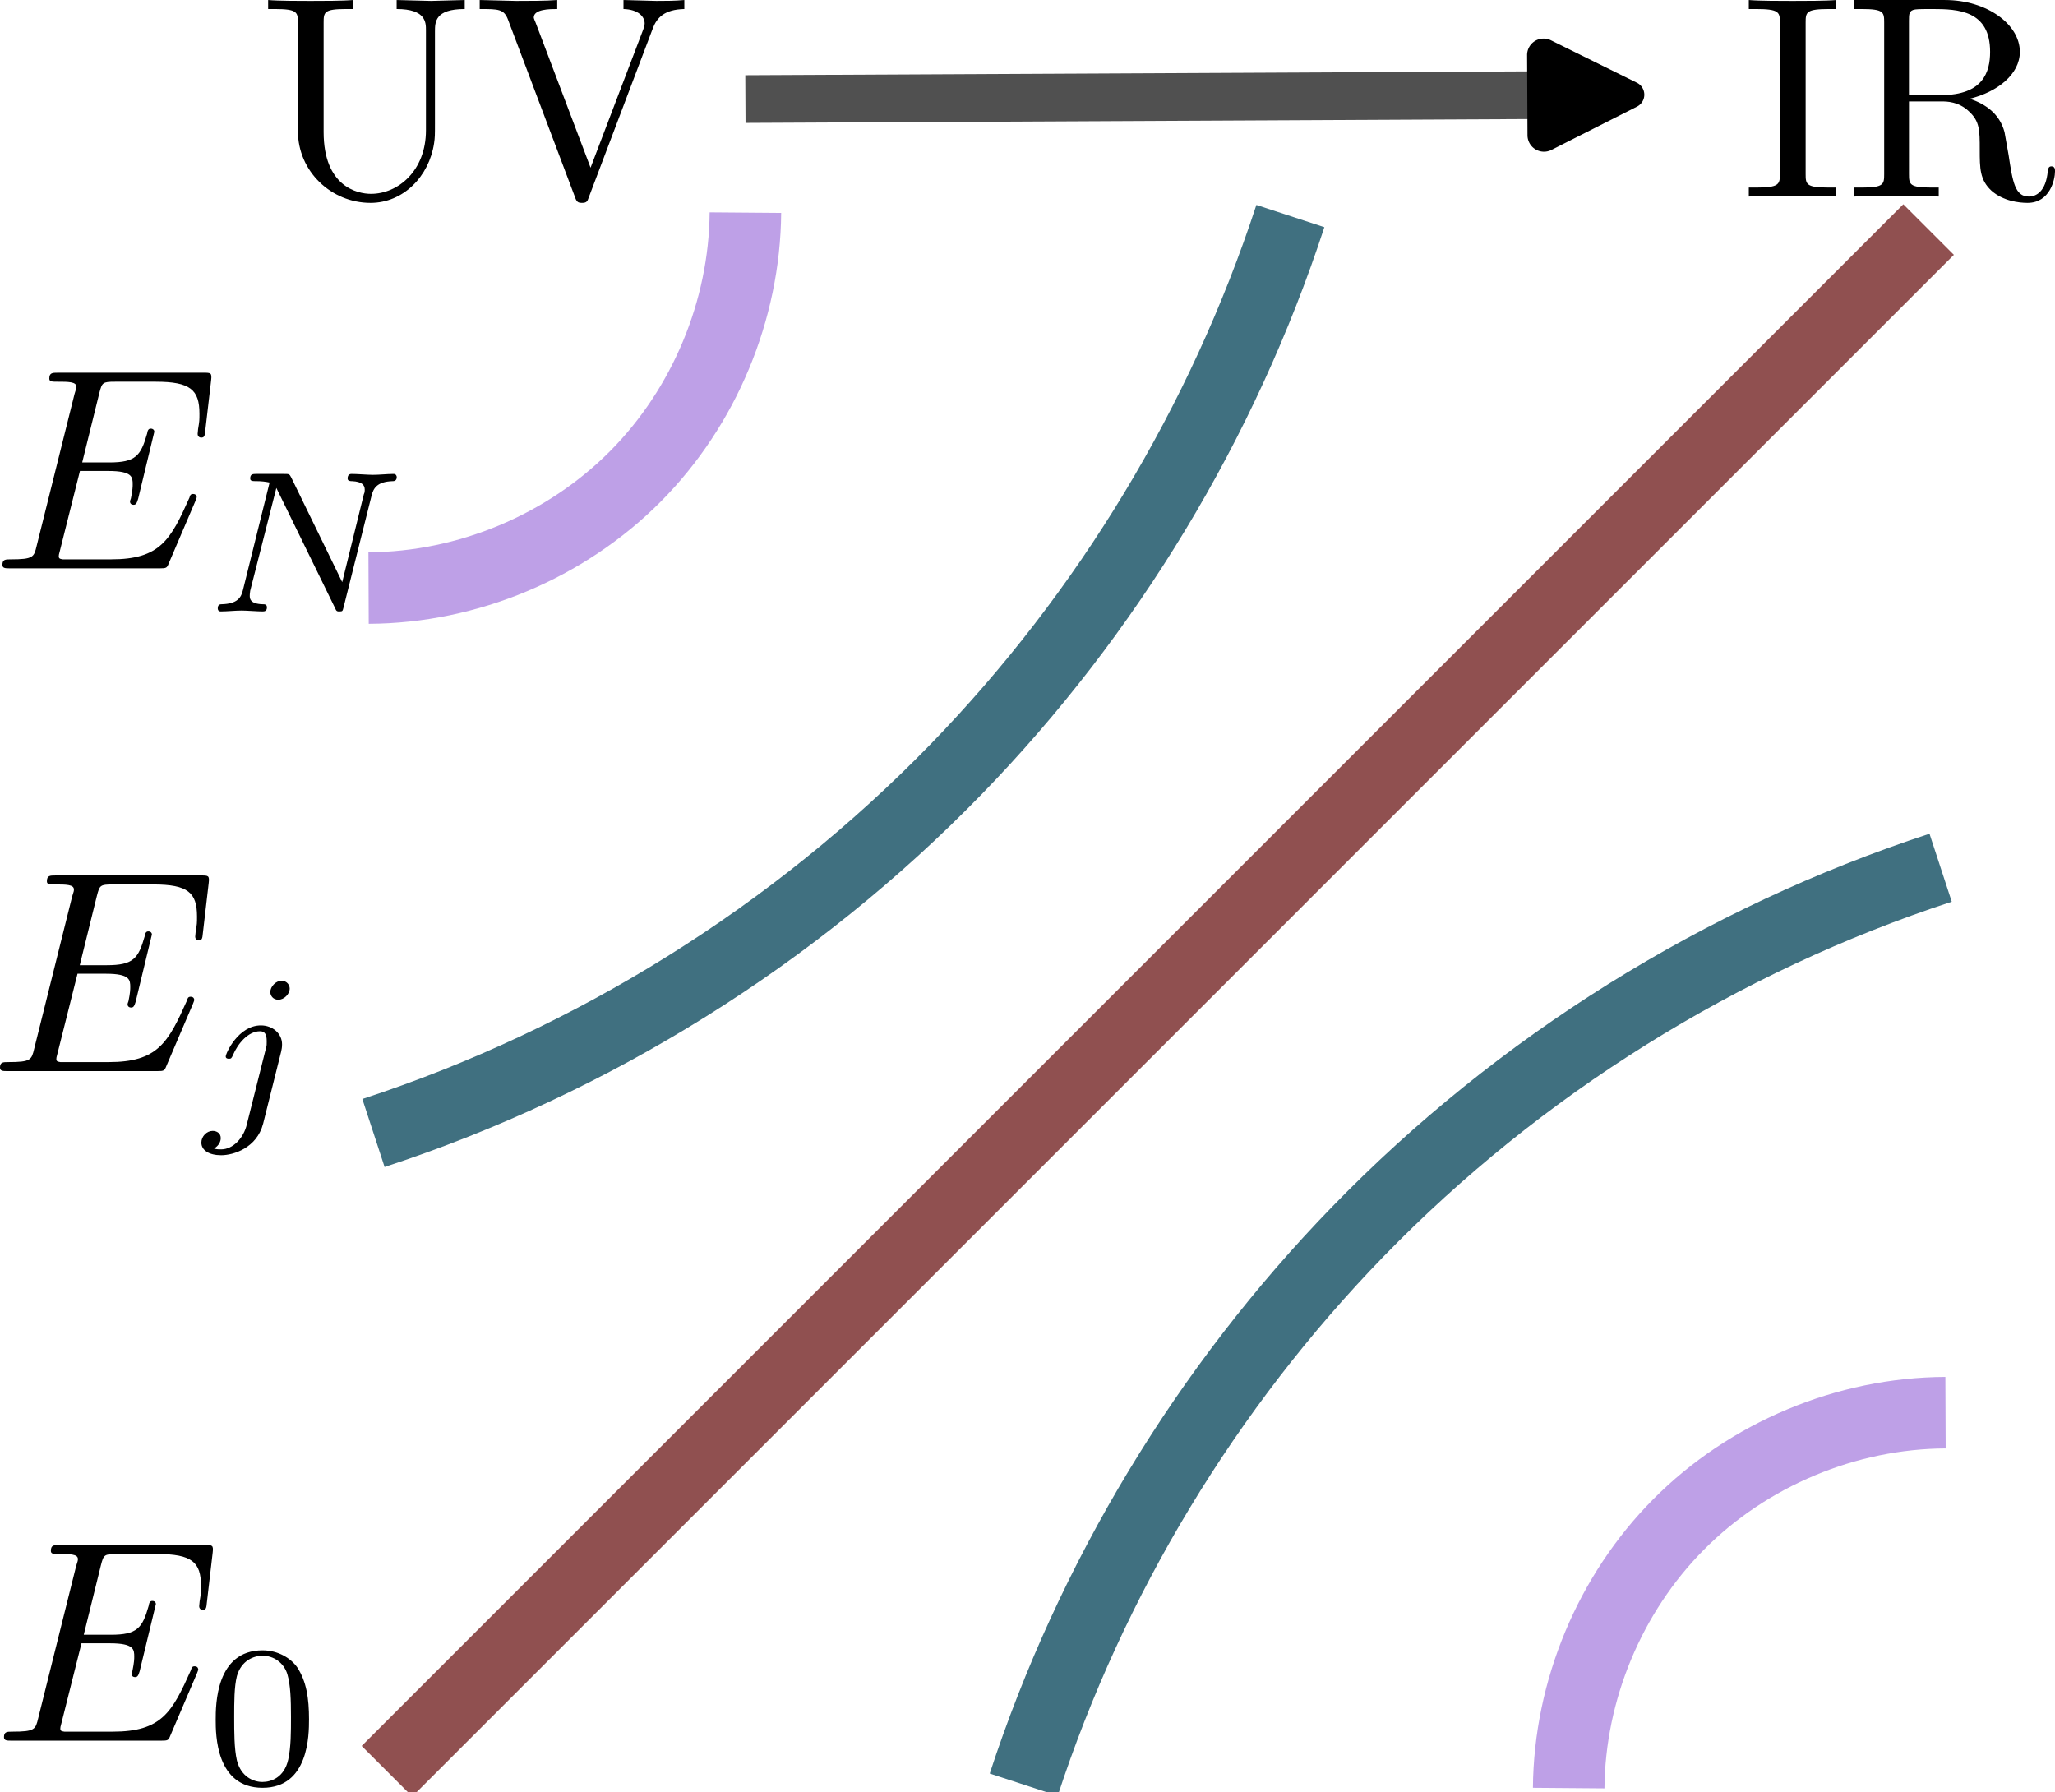 <?xml version="1.0" encoding="UTF-8" standalone="no"?>
<!-- Created with Inkscape (http://www.inkscape.org/) -->

<svg
   width="86.191mm"
   height="75.16mm"
   viewBox="0 0 86.191 75.16"
   version="1.1"
   id="svg1"
   inkscape:version="1.4 (e7c3feb100, 2024-10-09)"
   sodipodi:docname="urgScheme.svg"
   xmlns:inkscape="http://www.inkscape.org/namespaces/inkscape"
   xmlns:sodipodi="http://sodipodi.sourceforge.net/DTD/sodipodi-0.dtd"
   xmlns="http://www.w3.org/2000/svg"
   xmlns:svg="http://www.w3.org/2000/svg"
   xmlns:ns2="http://www.iki.fi/pav/software/textext/">
  <sodipodi:namedview
     id="namedview1"
     pagecolor="#ffffff"
     bordercolor="#000000"
     borderopacity="0.25"
     inkscape:showpageshadow="2"
     inkscape:pageopacity="0.0"
     inkscape:pagecheckerboard="0"
     inkscape:deskcolor="#d1d1d1"
     inkscape:document-units="mm"
     inkscape:zoom="1.5019781"
     inkscape:cx="267.31415"
     inkscape:cy="149.46955"
     inkscape:window-width="1920"
     inkscape:window-height="1052"
     inkscape:window-x="0"
     inkscape:window-y="0"
     inkscape:window-maximized="1"
     inkscape:current-layer="layer1" />
  <defs
     id="defs1">
    <rect
       x="-57.924"
       y="-168.445"
       width="111.853"
       height="78.563"
       id="rect29" />
    <marker
       style="overflow:visible"
       id="RoundedArrow"
       refX="0"
       refY="0"
       orient="auto-start-reverse"
       inkscape:stockid="Rounded arrow"
       markerWidth="0.4"
       markerHeight="0.4"
       viewBox="0 0 1 1"
       inkscape:isstock="true"
       inkscape:collect="always"
       preserveAspectRatio="xMidYMid">
      <path
         transform="scale(0.7)"
         d="m -0.211,-4.106 6.422,3.211 a 1,1 90 0 1 0,1.789 L -0.211,4.106 A 1.236,1.236 31.717 0 1 -2,3 v -6 a 1.236,1.236 148.283 0 1 1.789,-1.106 z"
         style="fill:context-stroke;fill-rule:evenodd;stroke:none"
         id="path8" />
    </marker>
    <inkscape:path-effect
       effect="spiro"
       id="path-effect29"
       is_visible="true"
       lpeversion="1" />
    <inkscape:path-effect
       effect="spiro"
       id="path-effect5"
       is_visible="true"
       lpeversion="1" />
    <inkscape:path-effect
       effect="spiro"
       id="path-effect4"
       is_visible="true"
       lpeversion="1" />
    <inkscape:path-effect
       effect="spiro"
       id="path-effect3"
       is_visible="true"
       lpeversion="1" />
    <inkscape:path-effect
       effect="spiro"
       id="path-effect2"
       is_visible="true"
       lpeversion="1" />
    <inkscape:path-effect
       effect="spiro"
       id="path-effect2-7"
       is_visible="true"
       lpeversion="1" />
    <inkscape:path-effect
       effect="spiro"
       id="path-effect2-2"
       is_visible="true"
       lpeversion="1" />
    <inkscape:path-effect
       effect="spiro"
       id="path-effect2-0"
       is_visible="true"
       lpeversion="1" />
    <inkscape:path-effect
       effect="spiro"
       id="path-effect3-6"
       is_visible="true"
       lpeversion="1" />
    <inkscape:path-effect
       effect="spiro"
       id="path-effect3-6-7"
       is_visible="true"
       lpeversion="1" />
    <inkscape:path-effect
       effect="spiro"
       id="path-effect3-9"
       is_visible="true"
       lpeversion="1" />
    <inkscape:path-effect
       effect="spiro"
       id="path-effect3-5"
       is_visible="true"
       lpeversion="1" />
    <inkscape:path-effect
       effect="spiro"
       id="path-effect4-9"
       is_visible="true"
       lpeversion="1" />
    <inkscape:path-effect
       effect="spiro"
       id="path-effect3-3"
       is_visible="true"
       lpeversion="1" />
    <inkscape:path-effect
       effect="spiro"
       id="path-effect4-6"
       is_visible="true"
       lpeversion="1" />
    <inkscape:path-effect
       effect="spiro"
       id="path-effect3-4"
       is_visible="true"
       lpeversion="1" />
    <inkscape:path-effect
       effect="spiro"
       id="path-effect4-7"
       is_visible="true"
       lpeversion="1" />
    <inkscape:path-effect
       effect="spiro"
       id="path-effect3-61"
       is_visible="true"
       lpeversion="1" />
    <inkscape:path-effect
       effect="spiro"
       id="path-effect4-0"
       is_visible="true"
       lpeversion="1" />
    <rect
       x="-57.924"
       y="-168.445"
       width="111.853"
       height="78.563"
       id="rect30" />
    <g
       id="id-e16efd18-1b03-49de-8f12-d041092127ea-5">
      <g
         id="id-06826812-933b-4fc5-b96e-034d045d758e-2">
        <path
           d="M 7.062,-2.328 C 7.078,-2.375 7.109,-2.438 7.109,-2.469 c 0,0 0,-0.109 -0.125,-0.109 -0.094,0 -0.109,0.062 -0.125,0.125 C 6.203,-0.984 5.844,-0.312 4.141,-0.312 H 2.688 c -0.141,0 -0.172,0 -0.219,0 -0.109,-0.016 -0.141,-0.031 -0.141,-0.109 0,-0.031 0,-0.047 0.047,-0.219 L 3.062,-3.375 h 0.984 c 0.844,0 0.844,0.219 0.844,0.469 0,0.062 0,0.188 -0.062,0.484 C 4.812,-2.375 4.797,-2.344 4.797,-2.312 c 0,0.047 0.031,0.109 0.125,0.109 C 5,-2.203 5.031,-2.25 5.078,-2.406 l 0.562,-2.328 c 0,-0.062 -0.047,-0.109 -0.125,-0.109 -0.078,0 -0.109,0.062 -0.125,0.172 -0.219,0.766 -0.391,1 -1.312,1 h -0.938 l 0.594,-2.406 C 3.828,-6.438 3.844,-6.469 4.281,-6.469 H 5.688 c 1.203,0 1.516,0.281 1.516,1.109 0,0.234 0,0.25 -0.047,0.531 0,0.047 -0.016,0.125 -0.016,0.172 0,0.047 0.031,0.125 0.125,0.125 0.109,0 0.125,-0.062 0.141,-0.25 L 7.609,-6.516 C 7.641,-6.781 7.594,-6.781 7.344,-6.781 H 2.297 c -0.188,0 -0.297,0 -0.297,0.203 0,0.109 0.094,0.109 0.281,0.109 0.375,0 0.656,0 0.656,0.172 0,0.047 0,0.062 -0.062,0.25 L 1.562,-0.781 c -0.094,0.391 -0.109,0.469 -0.906,0.469 -0.172,0 -0.281,0 -0.281,0.188 C 0.375,0 0.469,0 0.656,0 h 5.172 c 0.234,0 0.25,-0.016 0.312,-0.172 z m 0,0"
           id="id-1522d727-8448-4f3a-b242-cbe60fad6128-5" />
      </g>
      <g
         id="id-843cf953-264e-4ef1-98f9-3411975b87f1-4">
        <path
           d="M 5.812,-4 C 5.875,-4.266 6,-4.5 6.547,-4.516 c 0.031,0 0.141,0 0.141,-0.141 0,-0.047 -0.031,-0.109 -0.109,-0.109 -0.219,0 -0.484,0.031 -0.719,0.031 -0.172,0 -0.562,-0.031 -0.734,-0.031 -0.031,0 -0.141,0 -0.141,0.156 0,0.094 0.094,0.094 0.156,0.094 0.328,0.016 0.438,0.125 0.438,0.297 0,0.047 0,0.094 -0.031,0.156 l -0.75,3.047 -1.766,-3.625 c -0.062,-0.125 -0.078,-0.125 -0.25,-0.125 H 1.828 c -0.125,0 -0.219,0 -0.219,0.156 0,0.094 0.078,0.094 0.234,0.094 0.141,0 0.297,0.016 0.438,0.047 L 1.359,-0.75 c -0.062,0.266 -0.188,0.484 -0.734,0.5 -0.047,0 -0.141,0 -0.141,0.141 C 0.484,-0.031 0.531,0 0.578,0 0.812,0 1.078,-0.031 1.312,-0.031 1.484,-0.031 1.875,0 2.047,0 2.125,0 2.188,-0.031 2.188,-0.141 2.188,-0.25 2.109,-0.25 2.031,-0.25 c -0.438,-0.016 -0.438,-0.203 -0.438,-0.297 0,-0.031 0,-0.062 0.016,-0.172 l 0.906,-3.562 2.031,4.156 C 4.594,0 4.625,0 4.703,0 4.812,0 4.812,-0.016 4.844,-0.141 Z m 0,0"
           id="id-70bd9a07-b9c9-4bc1-979f-1d853362f200-7" />
      </g>
    </g>
  </defs>
  <g
     inkscape:label="Layer 1"
     inkscape:groupmode="layer"
     id="layer1"
     transform="translate(-25.785,-39.249)">
    <path
       style="fill:none;stroke:#bea0e7;stroke-width:3;stroke-dasharray:none;stroke-opacity:1;paint-order:markers stroke fill"
       d="m 41.244,63.912 c 4.152,-0.017 8.272,-1.742 11.197,-4.689 2.884,-2.905 4.575,-6.962 4.608,-11.056"
       id="path3"
       inkscape:path-effect="#path-effect3"
       inkscape:original-d="m 41.243721,63.912242 c 3.785751,-1.524488 7.472705,-3.165755 11.197379,-4.689039 3.724674,-1.523284 3.084288,-7.331365 4.607572,-11.056039" />
    <path
       style="fill:none;stroke:#407080;stroke-width:3;stroke-dasharray:none;stroke-opacity:1;paint-order:markers stroke fill"
       d="M 41.449,86.768 C 50.666,83.752 59.132,78.467 65.888,71.51 72.237,64.972 77.071,56.972 79.906,48.311"
       id="path4"
       inkscape:path-effect="#path-effect4"
       inkscape:original-d="M 41.449059,86.76807 C 49.061174,83.171165 57.844456,74.799346 65.888324,71.509637 73.932192,68.219927 76.615994,56.355299 79.905704,48.31143"
       sodipodi:nodetypes="csc" />
    <path
       style="fill:none;stroke:#bea0e7;stroke-width:3;stroke-dasharray:none;stroke-opacity:1;paint-order:markers stroke fill"
       d="m 41.244,63.912 c 4.152,-0.017 8.272,-1.742 11.197,-4.689 2.884,-2.905 4.575,-6.962 4.608,-11.056"
       id="path3-3"
       inkscape:path-effect="#path-effect3-61"
       inkscape:original-d="m 41.243721,63.912242 c 3.785751,-1.524488 7.472705,-3.165755 11.197379,-4.689039 3.724674,-1.523284 3.084288,-7.331365 4.607572,-11.056039"
       transform="rotate(180,74.314,81.205)" />
    <path
       style="fill:none;stroke:#407080;stroke-width:3;stroke-dasharray:none;stroke-opacity:1;paint-order:markers stroke fill"
       d="M 41.449,86.768 C 50.666,83.752 59.132,78.467 65.888,71.51 72.237,64.972 77.071,56.972 79.906,48.311"
       id="path4-2"
       inkscape:path-effect="#path-effect4-0"
       inkscape:original-d="M 41.449059,86.76807 C 49.061174,83.171165 57.844456,74.799346 65.888324,71.509637 73.932192,68.219927 76.615994,56.355299 79.905704,48.31143"
       sodipodi:nodetypes="csc"
       transform="rotate(180,74.314,81.205)" />
    <path
       style="fill:none;stroke:#905050;stroke-width:2.982;stroke-dasharray:none;stroke-opacity:1;paint-order:markers stroke fill"
       d="M 105.996,49.581 41.723,113.855"
       id="path5"
       inkscape:path-effect="#path-effect5"
       inkscape:original-d="M 105.99626,49.581377 C 84.571678,71.005957 41.722519,113.85512 41.722519,113.85512"
       transform="matrix(1.006,0,0,1.006,0.042,-1.002)" />
    <path
       style="fill:none;stroke:#505050;stroke-width:2;stroke-dasharray:none;stroke-opacity:1;marker-end:url(#RoundedArrow);paint-order:markers stroke fill"
       d="m 57.049,48.167 33.914,-0.167"
       id="path29"
       inkscape:path-effect="#path-effect29"
       inkscape:original-d="m 57.048672,48.167164 33.913976,-0.16675"
       sodipodi:nodetypes="cc"
       transform="translate(0,-4.763)" />
    <g
       transform="matrix(1.21,0,0,1.21,25.887,54.881)"
       ns2:version="1.11.1"
       ns2:texconverter="xelatex"
       ns2:pdfconverter="inkscape"
       ns2:text="$E_N$"
       ns2:preamble="/usr/share/inkscape/extensions/textext/default_packages.tex"
       ns2:scale="3.4296223540333495"
       ns2:alignment="middle center"
       ns2:inkscapeversion="1.4"
       ns2:jacobian_sqrt="1.2099"
       id="g7">
      <defs
         id="id-e7835975-55b1-479b-a3e6-9e1187e10ff2">
        <g
           id="id-e16efd18-1b03-49de-8f12-d041092127ea">
          <g
             id="id-06826812-933b-4fc5-b96e-034d045d758e">
            <path
               d="M 7.062,-2.328 C 7.078,-2.375 7.109,-2.438 7.109,-2.469 c 0,0 0,-0.109 -0.125,-0.109 -0.094,0 -0.109,0.062 -0.125,0.125 C 6.203,-0.984 5.844,-0.312 4.141,-0.312 H 2.688 c -0.141,0 -0.172,0 -0.219,0 -0.109,-0.016 -0.141,-0.031 -0.141,-0.109 0,-0.031 0,-0.047 0.047,-0.219 L 3.062,-3.375 h 0.984 c 0.844,0 0.844,0.219 0.844,0.469 0,0.062 0,0.188 -0.062,0.484 C 4.812,-2.375 4.797,-2.344 4.797,-2.312 c 0,0.047 0.031,0.109 0.125,0.109 C 5,-2.203 5.031,-2.25 5.078,-2.406 l 0.562,-2.328 c 0,-0.062 -0.047,-0.109 -0.125,-0.109 -0.078,0 -0.109,0.062 -0.125,0.172 -0.219,0.766 -0.391,1 -1.312,1 h -0.938 l 0.594,-2.406 C 3.828,-6.438 3.844,-6.469 4.281,-6.469 H 5.688 c 1.203,0 1.516,0.281 1.516,1.109 0,0.234 0,0.25 -0.047,0.531 0,0.047 -0.016,0.125 -0.016,0.172 0,0.047 0.031,0.125 0.125,0.125 0.109,0 0.125,-0.062 0.141,-0.25 L 7.609,-6.516 C 7.641,-6.781 7.594,-6.781 7.344,-6.781 H 2.297 c -0.188,0 -0.297,0 -0.297,0.203 0,0.109 0.094,0.109 0.281,0.109 0.375,0 0.656,0 0.656,0.172 0,0.047 0,0.062 -0.062,0.25 L 1.562,-0.781 c -0.094,0.391 -0.109,0.469 -0.906,0.469 -0.172,0 -0.281,0 -0.281,0.188 C 0.375,0 0.469,0 0.656,0 h 5.172 c 0.234,0 0.25,-0.016 0.312,-0.172 z m 0,0"
               id="id-1522d727-8448-4f3a-b242-cbe60fad6128" />
          </g>
          <g
             id="id-843cf953-264e-4ef1-98f9-3411975b87f1">
            <path
               d="M 5.812,-4 C 5.875,-4.266 6,-4.5 6.547,-4.516 c 0.031,0 0.141,0 0.141,-0.141 0,-0.047 -0.031,-0.109 -0.109,-0.109 -0.219,0 -0.484,0.031 -0.719,0.031 -0.172,0 -0.562,-0.031 -0.734,-0.031 -0.031,0 -0.141,0 -0.141,0.156 0,0.094 0.094,0.094 0.156,0.094 0.328,0.016 0.438,0.125 0.438,0.297 0,0.047 0,0.094 -0.031,0.156 l -0.75,3.047 -1.766,-3.625 c -0.062,-0.125 -0.078,-0.125 -0.25,-0.125 H 1.828 c -0.125,0 -0.219,0 -0.219,0.156 0,0.094 0.078,0.094 0.234,0.094 0.141,0 0.297,0.016 0.438,0.047 L 1.359,-0.75 c -0.062,0.266 -0.188,0.484 -0.734,0.5 -0.047,0 -0.141,0 -0.141,0.141 C 0.484,-0.031 0.531,0 0.578,0 0.812,0 1.078,-0.031 1.312,-0.031 1.484,-0.031 1.875,0 2.047,0 2.125,0 2.188,-0.031 2.188,-0.141 2.188,-0.25 2.109,-0.25 2.031,-0.25 c -0.438,-0.016 -0.438,-0.203 -0.438,-0.297 0,-0.031 0,-0.062 0.016,-0.172 l 0.906,-3.562 2.031,4.156 C 4.594,0 4.625,0 4.703,0 4.812,0 4.812,-0.016 4.844,-0.141 Z m 0,0"
               id="id-70bd9a07-b9c9-4bc1-979f-1d853362f200" />
          </g>
        </g>
      </defs>
      <g
         fill="#000000"
         fill-opacity="1"
         id="id-e314a45b-8fad-4155-b8ce-74afff3f4130"
         transform="translate(-149.087,-127.984)">
        <g
           transform="translate(148.712,134.765)"
           id="g30">
          <path
             d="M 7.062,-2.328 C 7.078,-2.375 7.109,-2.438 7.109,-2.469 c 0,0 0,-0.109 -0.125,-0.109 -0.094,0 -0.109,0.062 -0.125,0.125 C 6.203,-0.984 5.844,-0.312 4.141,-0.312 H 2.688 c -0.141,0 -0.172,0 -0.219,0 -0.109,-0.016 -0.141,-0.031 -0.141,-0.109 0,-0.031 0,-0.047 0.047,-0.219 L 3.062,-3.375 h 0.984 c 0.844,0 0.844,0.219 0.844,0.469 0,0.062 0,0.188 -0.062,0.484 C 4.812,-2.375 4.797,-2.344 4.797,-2.312 c 0,0.047 0.031,0.109 0.125,0.109 C 5,-2.203 5.031,-2.25 5.078,-2.406 l 0.562,-2.328 c 0,-0.062 -0.047,-0.109 -0.125,-0.109 -0.078,0 -0.109,0.062 -0.125,0.172 -0.219,0.766 -0.391,1 -1.312,1 h -0.938 l 0.594,-2.406 C 3.828,-6.438 3.844,-6.469 4.281,-6.469 H 5.688 c 1.203,0 1.516,0.281 1.516,1.109 0,0.234 0,0.25 -0.047,0.531 0,0.047 -0.016,0.125 -0.016,0.172 0,0.047 0.031,0.125 0.125,0.125 0.109,0 0.125,-0.062 0.141,-0.25 L 7.609,-6.516 C 7.641,-6.781 7.594,-6.781 7.344,-6.781 H 2.297 c -0.188,0 -0.297,0 -0.297,0.203 0,0.109 0.094,0.109 0.281,0.109 0.375,0 0.656,0 0.656,0.172 0,0.047 0,0.062 -0.062,0.25 L 1.562,-0.781 c -0.094,0.391 -0.109,0.469 -0.906,0.469 -0.172,0 -0.281,0 -0.281,0.188 C 0.375,0 0.469,0 0.656,0 h 5.172 c 0.234,0 0.25,-0.016 0.312,-0.172 z m 0,0"
             id="id-eb7c607a-9bc1-4573-8ec6-c8d271123556" />
        </g>
      </g>
      <g
         fill="#000000"
         fill-opacity="1"
         id="id-1c3b6782-5005-434b-a45e-c4ffcabe69fc"
         transform="translate(-149.087,-127.984)">
        <g
           transform="translate(156.067,136.259)"
           id="g31">
          <path
             d="M 5.812,-4 C 5.875,-4.266 6,-4.5 6.547,-4.516 c 0.031,0 0.141,0 0.141,-0.141 0,-0.047 -0.031,-0.109 -0.109,-0.109 -0.219,0 -0.484,0.031 -0.719,0.031 -0.172,0 -0.562,-0.031 -0.734,-0.031 -0.031,0 -0.141,0 -0.141,0.156 0,0.094 0.094,0.094 0.156,0.094 0.328,0.016 0.438,0.125 0.438,0.297 0,0.047 0,0.094 -0.031,0.156 l -0.75,3.047 -1.766,-3.625 c -0.062,-0.125 -0.078,-0.125 -0.25,-0.125 H 1.828 c -0.125,0 -0.219,0 -0.219,0.156 0,0.094 0.078,0.094 0.234,0.094 0.141,0 0.297,0.016 0.438,0.047 L 1.359,-0.75 c -0.062,0.266 -0.188,0.484 -0.734,0.5 -0.047,0 -0.141,0 -0.141,0.141 C 0.484,-0.031 0.531,0 0.578,0 0.812,0 1.078,-0.031 1.312,-0.031 1.484,-0.031 1.875,0 2.047,0 2.125,0 2.188,-0.031 2.188,-0.141 2.188,-0.25 2.109,-0.25 2.031,-0.25 c -0.438,-0.016 -0.438,-0.203 -0.438,-0.297 0,-0.031 0,-0.062 0.016,-0.172 l 0.906,-3.562 2.031,4.156 C 4.594,0 4.625,0 4.703,0 4.812,0 4.812,-0.016 4.844,-0.141 Z m 0,0"
             id="id-f6a6b9e3-8c5f-497d-9577-f0d740c3ff58" />
        </g>
      </g>
    </g>
    <g
       transform="matrix(1.21,0,0,1.21,25.785,75.967)"
       ns2:version="1.11.1"
       ns2:texconverter="xelatex"
       ns2:pdfconverter="inkscape"
       ns2:text="$E_j$"
       ns2:preamble="/usr/share/inkscape/extensions/textext/default_packages.tex"
       ns2:scale="3.4296223540333495"
       ns2:alignment="middle center"
       ns2:inkscapeversion="1.4"
       ns2:jacobian_sqrt="1.2099"
       id="g17">
      <defs
         id="id-a9f2ea4d-e26b-4994-9ea9-d1d493a28d4d">
        <g
           id="id-e75d526a-b8fb-4d1a-98c0-503d4726d5f5">
          <g
             id="id-964ff7ea-9320-4d58-b16d-031e474f9a88">
            <path
               d="M 7.062,-2.328 C 7.078,-2.375 7.109,-2.438 7.109,-2.469 c 0,0 0,-0.109 -0.125,-0.109 -0.094,0 -0.109,0.062 -0.125,0.125 C 6.203,-0.984 5.844,-0.312 4.141,-0.312 H 2.688 c -0.141,0 -0.172,0 -0.219,0 -0.109,-0.016 -0.141,-0.031 -0.141,-0.109 0,-0.031 0,-0.047 0.047,-0.219 L 3.062,-3.375 h 0.984 c 0.844,0 0.844,0.219 0.844,0.469 0,0.062 0,0.188 -0.062,0.484 C 4.812,-2.375 4.797,-2.344 4.797,-2.312 c 0,0.047 0.031,0.109 0.125,0.109 C 5,-2.203 5.031,-2.25 5.078,-2.406 l 0.562,-2.328 c 0,-0.062 -0.047,-0.109 -0.125,-0.109 -0.078,0 -0.109,0.062 -0.125,0.172 -0.219,0.766 -0.391,1 -1.312,1 h -0.938 l 0.594,-2.406 C 3.828,-6.438 3.844,-6.469 4.281,-6.469 H 5.688 c 1.203,0 1.516,0.281 1.516,1.109 0,0.234 0,0.25 -0.047,0.531 0,0.047 -0.016,0.125 -0.016,0.172 0,0.047 0.031,0.125 0.125,0.125 0.109,0 0.125,-0.062 0.141,-0.25 L 7.609,-6.516 C 7.641,-6.781 7.594,-6.781 7.344,-6.781 H 2.297 c -0.188,0 -0.297,0 -0.297,0.203 0,0.109 0.094,0.109 0.281,0.109 0.375,0 0.656,0 0.656,0.172 0,0.047 0,0.062 -0.062,0.25 L 1.562,-0.781 c -0.094,0.391 -0.109,0.469 -0.906,0.469 -0.172,0 -0.281,0 -0.281,0.188 C 0.375,0 0.469,0 0.656,0 h 5.172 c 0.234,0 0.25,-0.016 0.312,-0.172 z m 0,0"
               id="id-cf4c9d73-9737-46c3-b9e0-c7ff793d0fc5" />
          </g>
          <g
             id="id-14cba3ce-7f60-4ff7-8bba-a389c4b739e8">
            <path
               d="M 3.062,-4.359 C 3.062,-4.469 2.969,-4.625 2.781,-4.625 c -0.203,0 -0.391,0.203 -0.391,0.391 0,0.109 0.078,0.266 0.281,0.266 0.188,0 0.391,-0.188 0.391,-0.391 z M 1.578,0.344 C 1.469,0.828 1.094,1.219 0.688,1.219 c -0.094,0 -0.172,0 -0.25,-0.031 0.172,-0.094 0.234,-0.25 0.234,-0.359 0,-0.172 -0.141,-0.25 -0.281,-0.25 C 0.188,0.578 0,0.766 0,0.984 c 0,0.266 0.266,0.438 0.688,0.438 0.422,0 1.234,-0.25 1.453,-1.094 l 0.625,-2.5 c 0.016,-0.078 0.031,-0.141 0.031,-0.25 0,-0.375 -0.328,-0.656 -0.734,-0.656 -0.781,0 -1.219,0.969 -1.219,1.078 0,0.078 0.094,0.078 0.109,0.078 0.078,0 0.094,-0.016 0.141,-0.125 C 1.266,-2.453 1.625,-2.875 2.031,-2.875 c 0.172,0 0.234,0.109 0.234,0.344 0,0.078 0,0.172 -0.016,0.203 z m 0,0"
               id="id-1a39867b-1b58-4d32-8e6c-5c6a134b6c62" />
          </g>
        </g>
      </defs>
      <g
         fill="#000000"
         fill-opacity="1"
         id="id-d06de242-8939-4cff-a35f-f509910e691d"
         transform="translate(-149.087,-127.984)">
        <g
           transform="translate(148.712,134.765)"
           id="g32">
          <path
             d="M 7.062,-2.328 C 7.078,-2.375 7.109,-2.438 7.109,-2.469 c 0,0 0,-0.109 -0.125,-0.109 -0.094,0 -0.109,0.062 -0.125,0.125 C 6.203,-0.984 5.844,-0.312 4.141,-0.312 H 2.688 c -0.141,0 -0.172,0 -0.219,0 -0.109,-0.016 -0.141,-0.031 -0.141,-0.109 0,-0.031 0,-0.047 0.047,-0.219 L 3.062,-3.375 h 0.984 c 0.844,0 0.844,0.219 0.844,0.469 0,0.062 0,0.188 -0.062,0.484 C 4.812,-2.375 4.797,-2.344 4.797,-2.312 c 0,0.047 0.031,0.109 0.125,0.109 C 5,-2.203 5.031,-2.25 5.078,-2.406 l 0.562,-2.328 c 0,-0.062 -0.047,-0.109 -0.125,-0.109 -0.078,0 -0.109,0.062 -0.125,0.172 -0.219,0.766 -0.391,1 -1.312,1 h -0.938 l 0.594,-2.406 C 3.828,-6.438 3.844,-6.469 4.281,-6.469 H 5.688 c 1.203,0 1.516,0.281 1.516,1.109 0,0.234 0,0.25 -0.047,0.531 0,0.047 -0.016,0.125 -0.016,0.172 0,0.047 0.031,0.125 0.125,0.125 0.109,0 0.125,-0.062 0.141,-0.25 L 7.609,-6.516 C 7.641,-6.781 7.594,-6.781 7.344,-6.781 H 2.297 c -0.188,0 -0.297,0 -0.297,0.203 0,0.109 0.094,0.109 0.281,0.109 0.375,0 0.656,0 0.656,0.172 0,0.047 0,0.062 -0.062,0.25 L 1.562,-0.781 c -0.094,0.391 -0.109,0.469 -0.906,0.469 -0.172,0 -0.281,0 -0.281,0.188 C 0.375,0 0.469,0 0.656,0 h 5.172 c 0.234,0 0.25,-0.016 0.312,-0.172 z m 0,0"
             id="id-148f4fb3-404f-4a8d-8390-562d0861a4dc" />
        </g>
      </g>
      <g
         fill="#000000"
         fill-opacity="1"
         id="id-1b69ca8a-a6f4-4d71-a4b3-db9c90e3a137"
         transform="translate(-149.087,-127.984)">
        <g
           transform="translate(156.067,136.259)"
           id="g33">
          <path
             d="M 3.062,-4.359 C 3.062,-4.469 2.969,-4.625 2.781,-4.625 c -0.203,0 -0.391,0.203 -0.391,0.391 0,0.109 0.078,0.266 0.281,0.266 0.188,0 0.391,-0.188 0.391,-0.391 z M 1.578,0.344 C 1.469,0.828 1.094,1.219 0.688,1.219 c -0.094,0 -0.172,0 -0.25,-0.031 0.172,-0.094 0.234,-0.25 0.234,-0.359 0,-0.172 -0.141,-0.25 -0.281,-0.25 C 0.188,0.578 0,0.766 0,0.984 c 0,0.266 0.266,0.438 0.688,0.438 0.422,0 1.234,-0.25 1.453,-1.094 l 0.625,-2.5 c 0.016,-0.078 0.031,-0.141 0.031,-0.25 0,-0.375 -0.328,-0.656 -0.734,-0.656 -0.781,0 -1.219,0.969 -1.219,1.078 0,0.078 0.094,0.078 0.109,0.078 0.078,0 0.094,-0.016 0.141,-0.125 C 1.266,-2.453 1.625,-2.875 2.031,-2.875 c 0.172,0 0.234,0.109 0.234,0.344 0,0.078 0,0.172 -0.016,0.203 z m 0,0"
             id="id-d0ffe551-7bd6-4914-9d7f-06c413cbb5b5" />
        </g>
      </g>
    </g>
    <g
       transform="matrix(1.21,0,0,1.21,25.952,104.049)"
       ns2:version="1.11.1"
       ns2:texconverter="xelatex"
       ns2:pdfconverter="inkscape"
       ns2:text="$E_0$"
       ns2:preamble="/usr/share/inkscape/extensions/textext/default_packages.tex"
       ns2:scale="3.4296223540333495"
       ns2:alignment="middle center"
       ns2:inkscapeversion="1.4"
       ns2:jacobian_sqrt="1.2099"
       id="g29">
      <defs
         id="id-bcaa2778-814f-44ae-9c63-6691ccfc3e1c">
        <g
           id="id-340519e8-4074-4cfb-98f7-33cc392be944">
          <g
             id="id-b0ee79a3-b42a-4b51-89bc-c6f25be9a12a">
            <path
               d="M 7.062,-2.328 C 7.078,-2.375 7.109,-2.438 7.109,-2.469 c 0,0 0,-0.109 -0.125,-0.109 -0.094,0 -0.109,0.062 -0.125,0.125 C 6.203,-0.984 5.844,-0.312 4.141,-0.312 H 2.688 c -0.141,0 -0.172,0 -0.219,0 -0.109,-0.016 -0.141,-0.031 -0.141,-0.109 0,-0.031 0,-0.047 0.047,-0.219 L 3.062,-3.375 h 0.984 c 0.844,0 0.844,0.219 0.844,0.469 0,0.062 0,0.188 -0.062,0.484 C 4.812,-2.375 4.797,-2.344 4.797,-2.312 c 0,0.047 0.031,0.109 0.125,0.109 C 5,-2.203 5.031,-2.25 5.078,-2.406 l 0.562,-2.328 c 0,-0.062 -0.047,-0.109 -0.125,-0.109 -0.078,0 -0.109,0.062 -0.125,0.172 -0.219,0.766 -0.391,1 -1.312,1 h -0.938 l 0.594,-2.406 C 3.828,-6.438 3.844,-6.469 4.281,-6.469 H 5.688 c 1.203,0 1.516,0.281 1.516,1.109 0,0.234 0,0.25 -0.047,0.531 0,0.047 -0.016,0.125 -0.016,0.172 0,0.047 0.031,0.125 0.125,0.125 0.109,0 0.125,-0.062 0.141,-0.25 L 7.609,-6.516 C 7.641,-6.781 7.594,-6.781 7.344,-6.781 H 2.297 c -0.188,0 -0.297,0 -0.297,0.203 0,0.109 0.094,0.109 0.281,0.109 0.375,0 0.656,0 0.656,0.172 0,0.047 0,0.062 -0.062,0.25 L 1.562,-0.781 c -0.094,0.391 -0.109,0.469 -0.906,0.469 -0.172,0 -0.281,0 -0.281,0.188 C 0.375,0 0.469,0 0.656,0 h 5.172 c 0.234,0 0.25,-0.016 0.312,-0.172 z m 0,0"
               id="id-736ba3db-2f82-40b0-acec-8564e6a6a4db" />
          </g>
          <g
             id="id-6196fc79-c708-4ddc-bb44-4bbcd72343d1">
            <path
               d="M 3.594,-2.219 C 3.594,-2.984 3.5,-3.547 3.188,-4.031 2.969,-4.344 2.531,-4.625 1.984,-4.625 c -1.625,0 -1.625,1.906 -1.625,2.406 0,0.5 0,2.359 1.625,2.359 1.609,0 1.609,-1.859 1.609,-2.359 z M 1.984,-0.062 c -0.328,0 -0.75,-0.188 -0.891,-0.75 C 1,-1.219 1,-1.797 1,-2.312 1,-2.828 1,-3.359 1.094,-3.734 1.25,-4.281 1.688,-4.438 1.984,-4.438 c 0.375,0 0.734,0.234 0.859,0.641 0.109,0.375 0.125,0.875 0.125,1.484 0,0.516 0,1.031 -0.094,1.469 -0.141,0.641 -0.609,0.781 -0.891,0.781 z m 0,0"
               id="id-04dd8c8e-c882-4222-95e2-81aaf66002e3" />
          </g>
        </g>
      </defs>
      <g
         fill="#000000"
         fill-opacity="1"
         id="id-77a21982-0157-47a3-81cd-5efaadcb44c1"
         transform="translate(-149.087,-127.984)">
        <g
           transform="translate(148.712,134.765)"
           id="g34">
          <path
             d="M 7.062,-2.328 C 7.078,-2.375 7.109,-2.438 7.109,-2.469 c 0,0 0,-0.109 -0.125,-0.109 -0.094,0 -0.109,0.062 -0.125,0.125 C 6.203,-0.984 5.844,-0.312 4.141,-0.312 H 2.688 c -0.141,0 -0.172,0 -0.219,0 -0.109,-0.016 -0.141,-0.031 -0.141,-0.109 0,-0.031 0,-0.047 0.047,-0.219 L 3.062,-3.375 h 0.984 c 0.844,0 0.844,0.219 0.844,0.469 0,0.062 0,0.188 -0.062,0.484 C 4.812,-2.375 4.797,-2.344 4.797,-2.312 c 0,0.047 0.031,0.109 0.125,0.109 C 5,-2.203 5.031,-2.25 5.078,-2.406 l 0.562,-2.328 c 0,-0.062 -0.047,-0.109 -0.125,-0.109 -0.078,0 -0.109,0.062 -0.125,0.172 -0.219,0.766 -0.391,1 -1.312,1 h -0.938 l 0.594,-2.406 C 3.828,-6.438 3.844,-6.469 4.281,-6.469 H 5.688 c 1.203,0 1.516,0.281 1.516,1.109 0,0.234 0,0.25 -0.047,0.531 0,0.047 -0.016,0.125 -0.016,0.172 0,0.047 0.031,0.125 0.125,0.125 0.109,0 0.125,-0.062 0.141,-0.25 L 7.609,-6.516 C 7.641,-6.781 7.594,-6.781 7.344,-6.781 H 2.297 c -0.188,0 -0.297,0 -0.297,0.203 0,0.109 0.094,0.109 0.281,0.109 0.375,0 0.656,0 0.656,0.172 0,0.047 0,0.062 -0.062,0.25 L 1.562,-0.781 c -0.094,0.391 -0.109,0.469 -0.906,0.469 -0.172,0 -0.281,0 -0.281,0.188 C 0.375,0 0.469,0 0.656,0 h 5.172 c 0.234,0 0.25,-0.016 0.312,-0.172 z m 0,0"
             id="id-45ee9324-1ce3-404e-b7f5-5abe8286e1be" />
        </g>
      </g>
      <g
         fill="#000000"
         fill-opacity="1"
         id="id-068f27a7-70d6-4918-8454-ccbf71b50a3f"
         transform="translate(-149.087,-127.984)">
        <g
           transform="translate(156.067,136.259)"
           id="g35">
          <path
             d="M 3.594,-2.219 C 3.594,-2.984 3.5,-3.547 3.188,-4.031 2.969,-4.344 2.531,-4.625 1.984,-4.625 c -1.625,0 -1.625,1.906 -1.625,2.406 0,0.5 0,2.359 1.625,2.359 1.609,0 1.609,-1.859 1.609,-2.359 z M 1.984,-0.062 c -0.328,0 -0.75,-0.188 -0.891,-0.75 C 1,-1.219 1,-1.797 1,-2.312 1,-2.828 1,-3.359 1.094,-3.734 1.25,-4.281 1.688,-4.438 1.984,-4.438 c 0.375,0 0.734,0.234 0.859,0.641 0.109,0.375 0.125,0.875 0.125,1.484 0,0.516 0,1.031 -0.094,1.469 -0.141,0.641 -0.609,0.781 -0.891,0.781 z m 0,0"
             id="id-098d53d8-2bb8-4d7c-8b8f-3c47c6731252" />
        </g>
      </g>
    </g>
    <g
       transform="matrix(1.21,0,0,1.21,37.033,39.25)"
       ns2:version="1.11.1"
       ns2:texconverter="xelatex"
       ns2:pdfconverter="inkscape"
       ns2:text="UV"
       ns2:preamble="/usr/share/inkscape/extensions/textext/default_packages.tex"
       ns2:scale="3.4296223540333495"
       ns2:alignment="middle center"
       ns2:inkscapeversion="1.4"
       ns2:jacobian_sqrt="1.2099"
       id="g7-7">
      <defs
         id="id-18bbcde9-ad7e-415f-916d-078cf42fc38e">
        <g
           id="id-67f8edbe-8005-4bfa-a306-5f940d170c61">
          <g
             id="id-49ec237d-8387-48ed-86f0-dccd946ad462">
            <path
               d="M 7.141,-6.5 V -6.812 L 5.969,-6.781 4.781,-6.812 V -6.5 c 1.016,0 1.016,0.469 1.016,0.734 v 3.469 c 0,1.406 -0.969,2.203 -1.906,2.203 -0.469,0 -1.641,-0.25 -1.641,-2.141 V -6.031 C 2.25,-6.391 2.266,-6.5 3.031,-6.5 h 0.234 v -0.312 c -0.344,0.031 -1.078,0.031 -1.469,0.031 -0.375,0 -1.125,0 -1.469,-0.031 V -6.5 H 0.562 c 0.766,0 0.797,0.109 0.797,0.469 v 3.766 c 0,1.391 1.156,2.484 2.516,2.484 1.141,0 2.031,-0.922 2.203,-2.062 0.031,-0.203 0.031,-0.297 0.031,-0.688 v -3.188 c 0,-0.328 0,-0.781 1.031,-0.781 z m 0,0"
               id="id-3dd73f46-cf5a-4e0d-8f87-16bdbc35de8a" />
          </g>
          <g
             id="id-d54a0f8e-24d3-4c7f-8374-99d141c5c47b">
            <path
               d="M 7.281,-6.5 V -6.812 C 6.969,-6.781 6.562,-6.781 6.312,-6.781 L 5.172,-6.812 V -6.5 C 5.688,-6.484 5.906,-6.234 5.906,-6 c 0,0.078 -0.031,0.141 -0.047,0.203 L 4.031,-1 2.125,-6.031 C 2.062,-6.172 2.062,-6.203 2.062,-6.203 2.062,-6.5 2.625,-6.5 2.875,-6.5 V -6.812 C 2.516,-6.781 1.828,-6.781 1.453,-6.781 L 0.188,-6.812 V -6.5 c 0.656,0 0.844,0 0.984,0.375 L 3.484,0 c 0.062,0.188 0.109,0.219 0.25,0.219 0.156,0 0.188,-0.047 0.234,-0.188 L 6.188,-5.828 C 6.328,-6.203 6.594,-6.484 7.281,-6.5 Z m 0,0"
               id="id-d15f3a7e-80ef-442b-92c4-0f3cc6b7f7da" />
          </g>
        </g>
      </defs>
      <g
         fill="#000000"
         fill-opacity="1"
         id="id-efd81c83-ce6d-4463-b264-e49ca7e2c07f"
         transform="translate(-149.04,-127.953)">
        <g
           transform="translate(148.712,134.765)"
           id="g38">
          <path
             d="M 7.141,-6.5 V -6.812 L 5.969,-6.781 4.781,-6.812 V -6.5 c 1.016,0 1.016,0.469 1.016,0.734 v 3.469 c 0,1.406 -0.969,2.203 -1.906,2.203 -0.469,0 -1.641,-0.25 -1.641,-2.141 V -6.031 C 2.25,-6.391 2.266,-6.5 3.031,-6.5 h 0.234 v -0.312 c -0.344,0.031 -1.078,0.031 -1.469,0.031 -0.375,0 -1.125,0 -1.469,-0.031 V -6.5 H 0.562 c 0.766,0 0.797,0.109 0.797,0.469 v 3.766 c 0,1.391 1.156,2.484 2.516,2.484 1.141,0 2.031,-0.922 2.203,-2.062 0.031,-0.203 0.031,-0.297 0.031,-0.688 v -3.188 c 0,-0.328 0,-0.781 1.031,-0.781 z m 0,0"
             id="id-d7d5fe02-50f4-4871-8868-e5613c25dce6" />
        </g>
        <g
           transform="translate(156.184,134.765)"
           id="g39">
          <path
             d="M 7.281,-6.5 V -6.812 C 6.969,-6.781 6.562,-6.781 6.312,-6.781 L 5.172,-6.812 V -6.5 C 5.688,-6.484 5.906,-6.234 5.906,-6 c 0,0.078 -0.031,0.141 -0.047,0.203 L 4.031,-1 2.125,-6.031 C 2.062,-6.172 2.062,-6.203 2.062,-6.203 2.062,-6.5 2.625,-6.5 2.875,-6.5 V -6.812 C 2.516,-6.781 1.828,-6.781 1.453,-6.781 L 0.188,-6.812 V -6.5 c 0.656,0 0.844,0 0.984,0.375 L 3.484,0 c 0.062,0.188 0.109,0.219 0.25,0.219 0.156,0 0.188,-0.047 0.234,-0.188 L 6.188,-5.828 C 6.328,-6.203 6.594,-6.484 7.281,-6.5 Z m 0,0"
             id="id-5a778a4a-b4be-4422-a058-c579e4cd0b3a" />
        </g>
      </g>
    </g>
    <g
       transform="matrix(1.21,0,0,1.21,99.135,39.25)"
       ns2:version="1.11.1"
       ns2:texconverter="xelatex"
       ns2:pdfconverter="inkscape"
       ns2:text="IR"
       ns2:preamble="/usr/share/inkscape/extensions/textext/default_packages.tex"
       ns2:scale="3.4296223540333495"
       ns2:alignment="middle center"
       ns2:inkscapeversion="1.4"
       ns2:jacobian_sqrt="1.2099"
       id="g48">
      <defs
         id="id-07323614-e7f5-4f3c-837d-3e0ea15a43de">
        <g
           id="id-9f3751eb-04fb-4081-8649-b8d58115d5d5">
          <g
             id="id-6c2b0841-8601-4deb-af95-b25e19bffb2b">
            <path
               d="m 3.312,0 v -0.312 h -0.25 C 2.266,-0.312 2.25,-0.422 2.25,-0.781 v -5.25 C 2.25,-6.391 2.266,-6.5 3.062,-6.5 h 0.25 v -0.312 c -0.344,0.031 -1.125,0.031 -1.516,0.031 -0.375,0 -1.172,0 -1.516,-0.031 V -6.5 h 0.25 c 0.797,0 0.828,0.109 0.828,0.469 v 5.25 c 0,0.359 -0.031,0.469 -0.828,0.469 h -0.25 V 0 c 0.344,-0.031 1.141,-0.031 1.516,-0.031 0.391,0 1.172,0 1.516,0.031 z m 0,0"
               id="id-dad8ce25-61fa-4e7b-9e24-89f6da9b4486" />
          </g>
          <g
             id="id-bc346ce5-52d1-4457-bf36-d37f7e98cd35">
            <path
               d="m 7.297,-0.875 c 0,-0.062 0,-0.172 -0.125,-0.172 -0.109,0 -0.109,0.094 -0.125,0.156 C 6.984,-0.172 6.641,0 6.391,0 5.906,0 5.828,-0.516 5.688,-1.438 L 5.547,-2.234 C 5.375,-2.875 4.891,-3.203 4.344,-3.391 5.297,-3.625 6.078,-4.234 6.078,-5.016 6.078,-5.969 4.938,-6.812 3.484,-6.812 H 0.344 V -6.5 h 0.25 c 0.766,0 0.781,0.109 0.781,0.469 v 5.25 c 0,0.359 -0.016,0.469 -0.781,0.469 h -0.25 V 0 c 0.359,-0.031 1.078,-0.031 1.453,-0.031 0.391,0 1.109,0 1.469,0.031 v -0.312 h -0.25 c -0.766,0 -0.781,-0.109 -0.781,-0.469 V -3.297 H 3.375 c 0.156,0 0.578,0 0.938,0.344 0.375,0.344 0.375,0.656 0.375,1.328 0,0.641 0,1.047 0.406,1.422 0.406,0.359 0.953,0.422 1.25,0.422 0.781,0 0.953,-0.812 0.953,-1.094 z m -2.25,-4.141 c 0,0.688 -0.234,1.5 -1.703,1.5 H 2.234 V -6.094 c 0,-0.234 0,-0.359 0.219,-0.391 C 2.547,-6.5 2.844,-6.5 3.047,-6.5 c 0.891,0 2,0.047 2,1.484 z m 0,0"
               id="id-32c59125-3aac-468c-be8b-916c0b8064be" />
          </g>
        </g>
      </defs>
      <g
         fill="#000000"
         fill-opacity="1"
         id="id-84c2542b-3f3c-4652-a792-664458b93b6d"
         transform="translate(-148.993,-127.953)">
        <g
           transform="translate(148.712,134.765)"
           id="g46">
          <path
             d="m 3.312,0 v -0.312 h -0.25 C 2.266,-0.312 2.25,-0.422 2.25,-0.781 v -5.25 C 2.25,-6.391 2.266,-6.5 3.062,-6.5 h 0.25 v -0.312 c -0.344,0.031 -1.125,0.031 -1.516,0.031 -0.375,0 -1.172,0 -1.516,-0.031 V -6.5 h 0.25 c 0.797,0 0.828,0.109 0.828,0.469 v 5.25 c 0,0.359 -0.031,0.469 -0.828,0.469 h -0.25 V 0 c 0.344,-0.031 1.141,-0.031 1.516,-0.031 0.391,0 1.172,0 1.516,0.031 z m 0,0"
             id="id-6a8a240a-66a6-4a33-b9f8-27fd992bf4e9" />
        </g>
        <g
           transform="translate(152.309,134.765)"
           id="g47">
          <path
             d="m 7.297,-0.875 c 0,-0.062 0,-0.172 -0.125,-0.172 -0.109,0 -0.109,0.094 -0.125,0.156 C 6.984,-0.172 6.641,0 6.391,0 5.906,0 5.828,-0.516 5.688,-1.438 L 5.547,-2.234 C 5.375,-2.875 4.891,-3.203 4.344,-3.391 5.297,-3.625 6.078,-4.234 6.078,-5.016 6.078,-5.969 4.938,-6.812 3.484,-6.812 H 0.344 V -6.5 h 0.25 c 0.766,0 0.781,0.109 0.781,0.469 v 5.25 c 0,0.359 -0.016,0.469 -0.781,0.469 h -0.25 V 0 c 0.359,-0.031 1.078,-0.031 1.453,-0.031 0.391,0 1.109,0 1.469,0.031 v -0.312 h -0.25 c -0.766,0 -0.781,-0.109 -0.781,-0.469 V -3.297 H 3.375 c 0.156,0 0.578,0 0.938,0.344 0.375,0.344 0.375,0.656 0.375,1.328 0,0.641 0,1.047 0.406,1.422 0.406,0.359 0.953,0.422 1.25,0.422 0.781,0 0.953,-0.812 0.953,-1.094 z m -2.25,-4.141 c 0,0.688 -0.234,1.5 -1.703,1.5 H 2.234 V -6.094 c 0,-0.234 0,-0.359 0.219,-0.391 C 2.547,-6.5 2.844,-6.5 3.047,-6.5 c 0.891,0 2,0.047 2,1.484 z m 0,0"
             id="id-6c4d8f15-658f-462f-a60b-11ca8a7e4c23" />
        </g>
      </g>
    </g>
  </g>
</svg>
